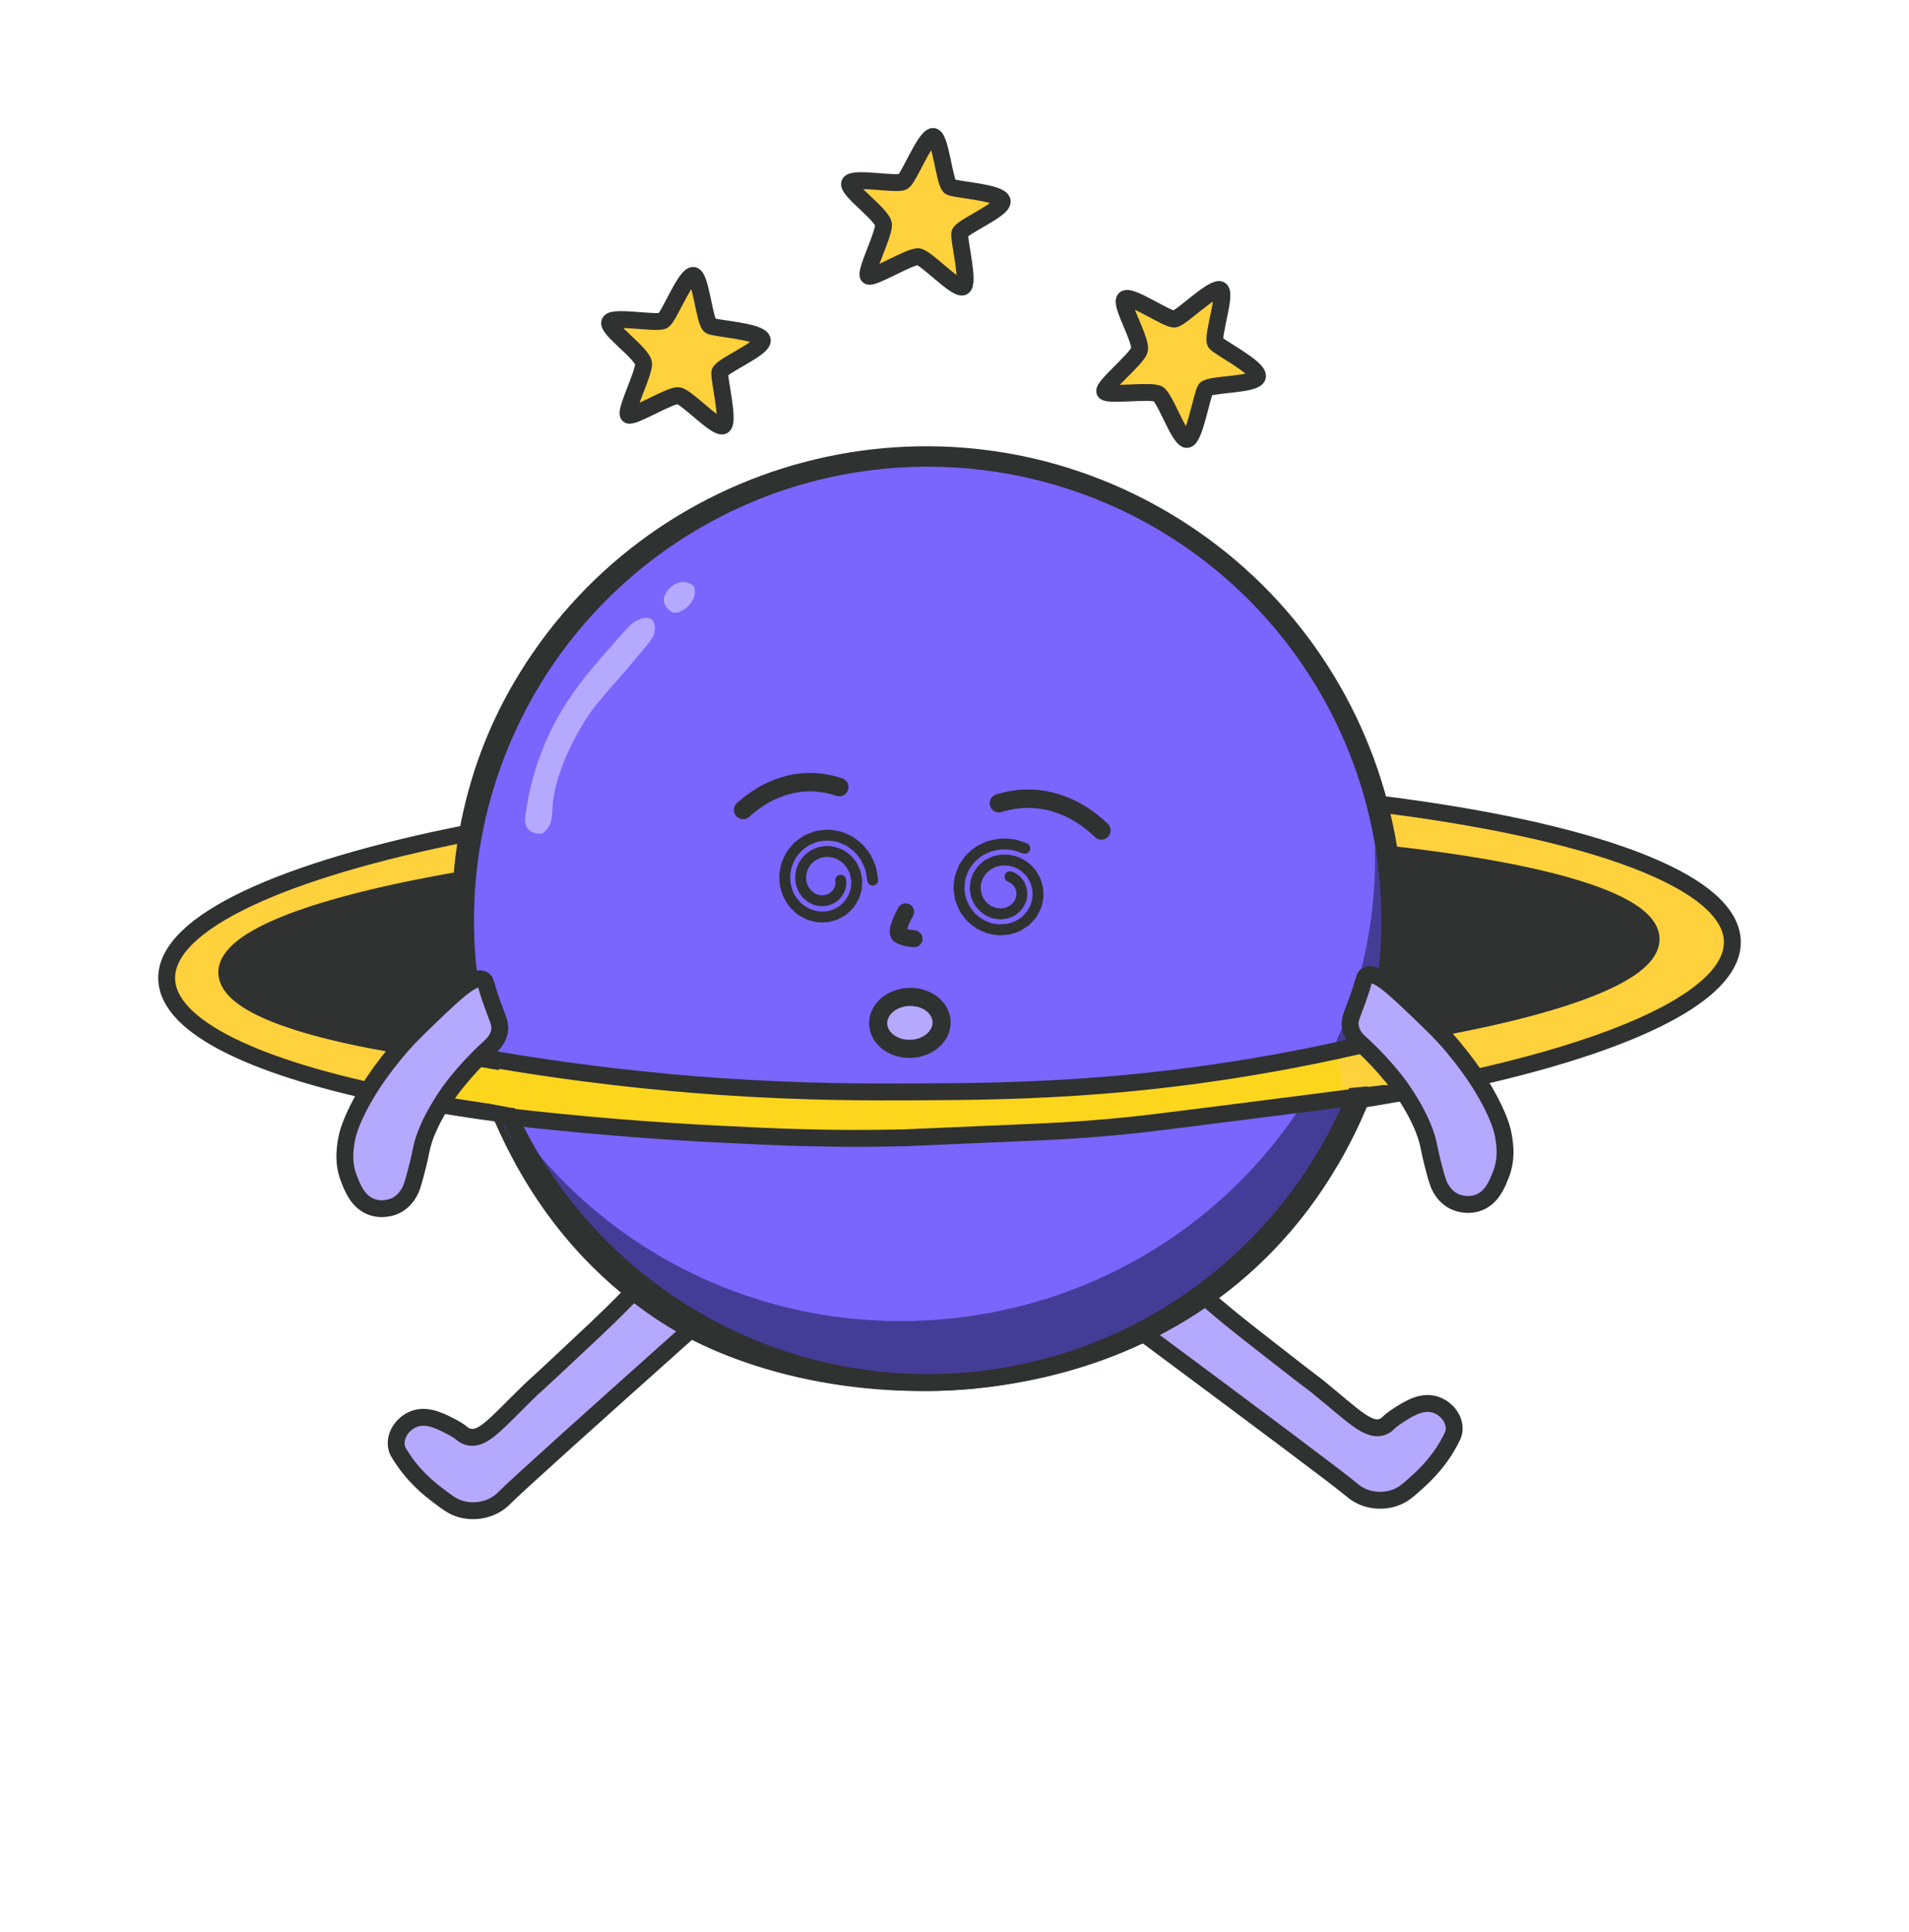 <svg width="913" height="924" viewBox="0 0 913 924" fill="none" xmlns="http://www.w3.org/2000/svg">
<path d="M460.417 137.23C456.972 138.412 443.121 123.35 439.268 122.79C435.415 122.23 417.376 133.513 415.369 132.04C413.362 130.568 422.791 112.115 422.559 107.459C422.326 102.803 404.809 90.774 406.389 87.603C407.968 84.433 429.277 88.697 431.984 86.837C434.691 84.977 441.906 66.659 445.886 65.314C449.865 63.969 451.539 88.047 454.515 89.42C457.514 90.806 477.903 91.933 479.268 95.986C480.633 100.04 459.52 108.544 459.003 111.669C458.487 114.793 463.873 136.085 460.404 137.253L460.417 137.23Z" fill="#FFD13C" stroke="#303131" stroke-width="8.069" stroke-linecap="round" stroke-linejoin="round"/>
<path d="M567.534 210.148C563.886 209.832 557.286 190.478 553.973 188.439C550.659 186.401 529.618 189.451 528.383 187.293C527.148 185.136 543.188 172.038 544.864 167.668C546.539 163.297 535.316 145.261 538.048 142.976C540.781 140.691 558.562 153.187 561.803 152.577C565.007 151.978 578.986 138.099 583.181 138.448C587.362 138.821 579.212 161.53 581.39 164.012C583.569 166.494 601.803 175.703 601.413 179.968C601.023 184.233 578.281 183.538 576.553 186.152C574.824 188.765 571.182 210.465 567.571 210.138L567.534 210.148Z" fill="#FFD13C" stroke="#303131" stroke-width="8.069" stroke-linecap="round" stroke-linejoin="round"/>
<path d="M345.669 203.667C342.223 204.849 328.373 189.787 324.52 189.227C320.667 188.667 302.628 199.95 300.62 198.477C298.613 197.005 308.042 178.552 307.81 173.896C307.578 169.24 290.061 157.211 291.64 154.04C293.219 150.87 314.529 155.134 317.235 153.274C319.942 151.414 327.158 133.096 331.137 131.751C335.117 130.406 336.791 154.484 339.766 155.857C342.742 157.23 363.155 158.37 364.519 162.423C365.884 166.477 344.771 174.981 344.255 178.106C343.752 181.207 349.125 202.522 345.655 203.69L345.669 203.667Z" fill="#FFD13C" stroke="#303131" stroke-width="8.069" stroke-linecap="round" stroke-linejoin="round"/>
<path d="M335.541 631.248C284.072 677.211 247.049 710.443 241.339 716.253C240.665 716.931 238.194 719.524 233.92 721.108C232.488 721.631 227.346 723.467 220.914 721.826C216.857 720.802 214.201 718.767 208.853 714.705C200.603 708.435 195.9 702.548 193.28 698.711C191.027 695.433 189.885 693.768 189.574 691.642C188.709 685.742 193.344 679.782 199.237 678.223C205.153 676.677 211.271 679.895 216.467 682.644C221.404 685.243 221.123 686.274 223.491 687.013C230.746 689.349 237.037 680.954 253.082 665.348C257.144 661.412 251.868 666.688 274.102 645.8C283.681 636.822 288.525 632.24 292.045 628.808C297.405 623.55 304.9 616.007 313.649 606.456" fill="#B5A9FF"/>
<path d="M335.541 631.248C284.072 677.211 247.049 710.443 241.339 716.253C240.665 716.931 238.194 719.524 233.92 721.108C232.488 721.631 227.346 723.467 220.914 721.826C216.857 720.802 214.201 718.767 208.853 714.705C200.603 708.435 195.9 702.548 193.28 698.711C191.027 695.433 189.885 693.768 189.574 691.642C188.709 685.742 193.344 679.782 199.237 678.223C205.153 676.677 211.271 679.895 216.467 682.644C221.404 685.243 221.123 686.274 223.491 687.013C230.746 689.349 237.037 680.954 253.082 665.348C257.144 661.412 251.868 666.688 274.102 645.8C283.681 636.822 288.525 632.24 292.045 628.808C297.405 623.55 304.9 616.007 313.649 606.456" stroke="#303131" stroke-width="8.069" stroke-linecap="round" stroke-linejoin="round"/>
<path d="M546.179 637.144C600.993 677.885 640.445 707.344 646.591 712.589C647.296 713.186 649.984 715.534 654.314 716.718C655.772 717.102 661.008 718.467 667.212 716.266C671.125 714.894 673.559 712.648 678.482 708.183C686.066 701.274 690.197 695.031 692.437 691.041C694.376 687.608 695.352 685.853 695.473 683.712C695.792 677.825 690.715 672.339 684.777 671.35C678.802 670.356 673.062 674.07 668.184 677.257C663.547 680.268 663.92 681.241 661.65 682.189C654.685 685.147 647.756 677.444 630.56 663.461C626.207 659.937 631.871 664.659 608.08 646.062C597.847 638.075 592.648 633.99 588.887 630.91C583.141 626.214 575.095 619.426 565.605 610.796" fill="#B5A9FF"/>
<path d="M546.179 637.144C600.993 677.885 640.445 707.344 646.591 712.589C647.296 713.186 649.984 715.534 654.314 716.718C655.772 717.102 661.008 718.467 667.212 716.266C671.125 714.894 673.559 712.648 678.482 708.183C686.066 701.274 690.197 695.031 692.437 691.041C694.376 687.608 695.352 685.853 695.473 683.712C695.792 677.825 690.715 672.339 684.777 671.35C678.802 670.356 673.062 674.07 668.184 677.257C663.547 680.268 663.92 681.241 661.65 682.189C654.685 685.147 647.756 677.444 630.56 663.461C626.207 659.937 631.871 664.659 608.08 646.062C597.847 638.075 592.648 633.99 588.887 630.91C583.141 626.214 575.095 619.426 565.605 610.796" stroke="#303131" stroke-width="8.069" stroke-linecap="round" stroke-linejoin="round"/>
<path d="M455.661 523.688C643.767 519.156 795.553 486.233 794.684 450.153C793.814 414.072 640.619 388.496 452.513 393.028C264.407 397.559 112.622 430.482 113.491 466.563C114.36 502.644 267.555 528.219 455.661 523.688Z" stroke="#303131" stroke-width="8.069" stroke-linecap="round" stroke-linejoin="round"/>
<path d="M224.089 398.388C135.686 415.805 79.056 441.171 79.715 468.149C80.805 514.342 249.322 547.764 456.086 542.789C662.85 537.813 829.6 496.358 828.51 450.165C827.82 421.065 760.681 397.03 659.371 384.479" fill="#FFD13C"/>
<path d="M224.089 398.388C135.686 415.805 79.056 441.171 79.715 468.149C80.805 514.342 249.322 547.764 456.086 542.789C662.85 537.813 829.6 496.358 828.51 450.165C827.82 421.065 760.681 397.03 659.371 384.479" stroke="#303131" stroke-width="8.069" stroke-linecap="round" stroke-linejoin="round"/>
<path d="M220.947 420.692C151.549 432.657 108.055 448.651 108.47 465.283C109.216 496.299 262.294 517.792 450.389 513.28C638.484 508.768 790.366 479.956 789.657 448.93C789.24 431.324 739.733 416.778 662.594 408.322" fill="#303131"/>
<path d="M220.947 420.692C151.549 432.657 108.055 448.651 108.47 465.283C109.216 496.299 262.294 517.792 450.389 513.28C638.484 508.768 790.366 479.956 789.657 448.93C789.24 431.324 739.733 416.778 662.594 408.322" stroke="#303131" stroke-width="8.069" stroke-linecap="round" stroke-linejoin="round"/>
<path d="M636.494 554.945C698.985 447.958 662.908 310.565 555.944 248.088C448.981 185.61 311.598 221.725 249.131 328.726C198.124 416.092 219.735 523.935 272.68 588.166C297.017 617.698 322.997 632.038 329.657 635.569C412.524 679.519 566.019 675.598 636.471 554.931L636.494 554.945Z" fill="#7A65FD" stroke="#303131" stroke-width="8.069" stroke-linecap="round" stroke-linejoin="round"/>
<path d="M259.256 398.662C253.556 399.234 250.546 395.641 251.182 390.733C254.401 365.523 263.918 344.577 277.541 326.693C284.829 317.116 292.852 308.496 300.693 299.646C302.222 297.922 304.302 296.768 306.258 296.045C311.603 294.075 314.421 297.287 312.631 303.978C310.499 307.669 307.875 310.281 304.691 314.159C296.647 323.96 294.768 325.578 286.623 335.225C277.43 346.09 266.059 367.476 264.413 383.923C263.707 391.02 264.737 394.444 259.325 398.703L259.256 398.662Z" fill="#B5A9FF"/>
<path d="M433.127 436.05C433.127 436.05 427.956 445.307 430.039 447C432.131 448.683 437.169 448.932 437.169 448.932" stroke="#303131" stroke-width="8.069" stroke-linecap="round" stroke-linejoin="round"/>
<path d="M331.548 280.043C332.387 280.476 332.609 284.136 331.702 286.175C329.42 291.248 323.34 294.539 320.837 292.429C318.508 290.484 316.055 287.96 318.405 283.749C320.893 279.301 326.794 276.255 331.514 280.055L331.548 280.043Z" fill="#B5A9FF"/>
<path d="M666.751 521.54C667.779 520.249 668.261 518.707 668.261 518.707L666.751 521.54Z" fill="#F8E6A2"/>
<path d="M666.751 521.54C667.779 520.249 668.261 518.707 668.261 518.707" stroke="#303131" stroke-width="8.069" stroke-linecap="round" stroke-linejoin="round"/>
<path fill-rule="evenodd" clip-rule="evenodd" d="M657.533 404.13C661.011 517.614 574.561 616.973 456.917 630.306C356.701 641.664 264.576 587.113 225.877 501.848C256.995 601.82 353.539 670.686 463.337 656.899C586.484 642.942 674.753 547.516 660.894 425.229C660.089 418.129 658.963 411.09 657.533 404.13Z" fill="#443D97"/>
<path d="M661.858 522.89C664.114 523.878 665.724 522.83 666.752 521.539L661.858 522.89Z" fill="#F8E6A2"/>
<path d="M661.858 522.89C664.114 523.878 665.724 522.83 666.752 521.539" stroke="#303131" stroke-width="8.069" stroke-linecap="round" stroke-linejoin="round"/>
<path d="M669.85 496.699L670.319 495.18C612.418 509.859 563.561 516.161 527.506 519.053C492.001 521.918 461.326 522.075 438.658 522.176C416.233 522.292 384.744 522.388 344.424 519.615C314.406 517.545 275.521 513.59 230.225 505.62C233.284 514.954 236.379 524.277 239.438 533.611C279.992 538.372 315.159 540.934 343.291 542.354C369.626 543.679 397.08 545.023 432.735 544.129C433.686 544.113 452.475 543.279 490.025 541.659C502.484 541.127 514.346 540.596 530.247 539.163C542.361 538.087 551.47 536.94 556.539 536.318C599.922 530.905 655.728 523.716 661.881 522.903" fill="#FCD61D"/>
<path d="M669.85 496.699L670.319 495.18C612.418 509.859 563.561 516.161 527.506 519.053C492.002 521.918 461.326 522.075 438.658 522.176C416.233 522.292 384.744 522.388 344.424 519.615C314.406 517.545 275.521 513.59 230.225 505.62C233.284 514.954 236.379 524.277 239.438 533.611C279.992 538.372 315.159 540.934 343.291 542.354C369.626 543.679 397.08 545.023 432.735 544.129C433.686 544.113 452.475 543.279 490.025 541.659C502.484 541.127 514.346 540.596 530.247 539.163C542.361 538.087 551.47 536.94 556.539 536.318C599.922 530.905 655.728 523.716 661.881 522.903" stroke="#303131" stroke-width="8.069" stroke-linecap="round" stroke-linejoin="round"/>
<path d="M662.979 523.068L668.596 522.857" stroke="#303131" stroke-width="8.069" stroke-linecap="round" stroke-linejoin="round"/>
<path d="M244.237 528.345C240.178 527.761 236.015 527.084 231.772 526.33C228.011 525.666 224.361 524.972 220.798 524.234C221.484 519.511 222.17 514.788 222.855 510.066C223.327 510.118 224.079 510.176 224.972 510.315C226.169 510.472 227.049 510.634 227.47 510.72C229.772 511.139 229.921 511.099 232.728 511.621C234.356 511.901 235.475 512.139 238.367 512.678C240.786 513.165 243.557 513.696 246.64 514.283C245.847 518.975 245.054 523.667 244.274 528.335L244.237 528.345Z" fill="#FFD13C"/>
<path d="M678.647 502.097L662.559 503.559C661.078 503.693 659.987 505.003 660.121 506.483L660.882 514.852C661.016 516.333 662.326 517.424 663.806 517.29L679.894 515.829C681.375 515.694 682.466 514.385 682.332 512.904L681.571 504.535C681.437 503.054 680.127 501.963 678.647 502.097Z" fill="#FCD61D"/>
<path d="M667.129 511.801L667.106 511.787L666.612 512.633L666.636 512.646L667.129 511.801Z" fill="#F8E6A2"/>
<path d="M675.879 499.395L666.989 501.732L667.743 504.599L676.633 502.262L675.879 499.395Z" fill="#FCD61D"/>
<circle cx="443.662" cy="440.165" r="221.01" transform="rotate(30 443.662 440.165)" stroke="#303131" stroke-width="8.069"/>
<path d="M402.072 420.926C402.133 421.593 402.151 422.268 402.128 422.951C402.017 423.637 401.862 424.32 401.662 424.999C401.374 425.658 401.042 426.301 400.668 426.927C400.21 427.51 399.713 428.065 399.177 428.593C398.569 429.053 397.93 429.476 397.259 429.859C396.534 430.158 395.787 430.409 395.018 430.613C394.218 430.717 393.408 430.769 392.588 430.768C391.763 430.659 390.941 430.494 390.124 430.275C389.328 429.947 388.551 429.564 387.792 429.129C387.082 428.59 386.405 428.003 385.759 427.367C385.189 426.643 384.663 425.879 384.181 425.076C383.798 424.204 383.468 423.305 383.191 422.378C383.03 421.41 382.929 420.429 382.888 419.435C382.971 418.431 383.118 417.429 383.328 416.431C383.664 415.456 384.062 414.5 384.521 413.565C385.1 412.685 385.735 411.842 386.426 411.035C387.221 410.315 388.063 409.646 388.951 409.027C389.92 408.523 390.922 408.081 391.957 407.701C393.044 407.456 394.147 407.281 395.268 407.177C396.405 407.219 397.542 407.335 398.677 407.526C399.793 407.866 400.888 408.279 401.964 408.766C402.982 409.394 403.963 410.09 404.905 410.852C405.755 411.74 406.551 412.685 407.292 413.686C407.911 414.786 408.461 415.928 408.944 417.111C409.28 418.359 409.539 419.631 409.721 420.926C409.742 422.247 409.68 423.571 409.537 424.897C409.228 426.207 408.837 427.498 408.365 428.77C407.734 429.982 407.027 431.154 406.244 432.286C405.319 433.317 404.33 434.289 403.276 435.202C402.107 435.978 400.889 436.679 399.623 437.304C398.277 437.765 396.903 438.139 395.498 438.425C394.058 438.529 392.61 438.54 391.155 438.457C389.709 438.185 388.28 437.818 386.867 437.358C385.51 436.713 384.193 435.981 382.916 435.16C381.74 434.173 380.625 433.109 379.571 431.968C378.658 430.691 377.824 429.354 377.069 427.957C376.488 426.462 375.999 424.93 375.602 423.359C375.401 421.737 375.299 420.102 375.299 418.454C375.502 416.806 375.808 415.171 376.216 413.549C376.825 411.981 377.53 410.453 378.333 408.964C379.32 407.579 380.393 406.259 381.551 405.004C382.864 403.899 384.245 402.879 385.694 401.945C387.259 401.199 388.868 400.555 390.524 400.012C392.246 399.685 393.987 399.469 395.748 399.365C397.521 399.489 399.285 399.728 401.041 400.082C402.752 400.663 404.426 401.354 406.063 402.157C407.599 403.17 409.072 404.283 410.481 405.494C411.74 406.887 412.911 408.361 413.995 409.915C414.886 411.608 415.672 413.358 416.353 415.164C416.809 417.056 417.148 418.977 417.37 420.926" stroke="#303131" stroke-width="5.197" stroke-linecap="round"/>
<path d="M483.04 419.271C483.66 419.525 484.267 419.821 484.861 420.157C485.418 420.573 485.952 421.027 486.461 421.518C486.912 422.078 487.329 422.669 487.712 423.291C488.017 423.967 488.279 424.664 488.498 425.383C488.626 426.135 488.705 426.897 488.735 427.67C488.663 428.45 488.541 429.229 488.366 430.005C488.088 430.763 487.759 431.505 487.379 432.231C486.901 432.912 486.375 433.565 485.803 434.188C485.143 434.741 484.445 435.254 483.708 435.725C482.902 436.105 482.068 436.434 481.206 436.713C480.3 436.883 479.38 436.996 478.444 437.052C477.494 436.989 476.544 436.866 475.595 436.682C474.662 436.377 473.745 436.013 472.845 435.59C471.993 435.051 471.173 434.458 470.385 433.81C469.676 433.061 469.013 432.266 468.396 431.426C467.884 430.506 467.43 429.553 467.034 428.567C466.764 427.529 466.56 426.474 466.422 425.4C466.423 424.308 466.494 423.215 466.637 422.121C466.922 421.045 467.277 419.985 467.703 418.944C468.266 417.955 468.895 417.001 469.59 416.082C470.407 415.251 471.28 414.471 472.209 413.742C473.237 413.129 474.307 412.582 475.419 412.099C476.6 411.756 477.805 411.488 479.036 411.293C480.297 411.254 481.564 411.294 482.836 411.413C484.099 411.692 485.346 412.051 486.578 412.489C487.759 413.082 488.904 413.748 490.014 414.489C491.032 415.369 491.996 416.312 492.905 417.319C493.688 418.439 494.4 419.608 495.041 420.826C495.528 422.123 495.932 423.45 496.254 424.806C496.401 426.201 496.46 427.605 496.428 429.017C496.215 430.423 495.91 431.815 495.515 433.192C494.941 434.518 494.28 435.807 493.534 437.058C492.623 438.214 491.638 439.312 490.576 440.352C489.377 441.256 488.118 442.085 486.8 442.838C485.381 443.424 483.922 443.921 482.423 444.328C480.868 444.546 479.297 444.667 477.71 444.69C476.115 444.514 474.53 444.239 472.955 443.864C471.423 443.293 469.927 442.626 468.465 441.864C467.098 440.922 465.79 439.894 464.541 438.783C463.432 437.518 462.403 436.185 461.455 434.785C460.684 433.269 460.009 431.708 459.432 430.1C459.059 428.425 458.794 426.729 458.636 425.012C458.698 423.28 458.872 421.555 459.157 419.836C459.663 418.158 460.277 416.514 460.999 414.905C461.929 413.39 462.957 411.937 464.083 410.544C465.389 409.296 466.776 408.131 468.245 407.051C469.854 406.158 471.522 405.366 473.248 404.677C475.065 404.206 476.913 403.849 478.792 403.606C480.706 403.599 482.62 403.712 484.537 403.944C486.426 404.415 488.285 405.002 490.116 405.707" stroke="#303131" stroke-width="5.197" stroke-linecap="round"/>
<path d="M435.576 501.597C443.951 501.32 450.556 495.536 450.328 488.678C450.101 481.821 443.128 476.487 434.753 476.765C426.378 477.042 419.773 482.826 420 489.683C420.228 496.541 427.201 501.875 435.576 501.597Z" fill="#B5A9FF" stroke="#303131" stroke-width="8.662" stroke-linecap="round" stroke-linejoin="round"/>
<path d="M640.346 506.965L667.071 500.74L674.271 498.499L688.926 496.132L686.097 514.521L667.881 518.236L642.011 520.666L640.346 506.965Z" fill="#FFD13C"/>
<path d="M217.671 508.519L225.437 509.558L255.496 514.609L255.107 530.626L244.273 529.785L215.01 524.209L217.671 508.519Z" fill="#FCD61D"/>
<path d="M526.746 397.161C522.563 393.085 514.342 386.258 502.705 383.335C491.734 380.58 482.721 382.551 477.742 384.134" stroke="#303131" stroke-width="8.802" stroke-linecap="round" stroke-linejoin="round"/>
<path d="M355.407 387.366C359.399 383.684 367.219 377.544 378.135 375.102C388.427 372.8 396.785 374.833 401.392 376.414" stroke="#303131" stroke-width="8.802" stroke-linecap="round" stroke-linejoin="round"/>
<path d="M189.11 503.559C178.549 516.237 173.343 526.083 171.295 530.133C167.028 538.612 166.102 542.961 165.692 545.272C164.972 549.567 163.905 556.318 167.047 564.096C168.66 568.114 171.228 574.917 177.88 577.248C183.561 579.256 188.767 576.82 189.181 576.613C193.073 574.71 194.974 571.524 195.778 570.16C196.733 568.537 197.557 566.019 198.892 560.861C199.628 558.046 200.108 556.151 200.588 554.023C201.053 551.917 201.335 550.348 201.41 550.102C203.981 536.643 215.687 521.042 215.687 521.042C224.538 509.216 234.337 500.703 234.337 500.703C235.912 499.287 238.207 496.814 238.881 493.288C239.529 489.845 238.214 487.707 235.591 480.465C231.882 470.248 232.569 469.235 231.06 468.494C226.608 466.26 218.534 473.898 204.889 487.018C199.167 492.525 194.681 496.81 189.087 503.543L189.11 503.559Z" fill="#B5A9FF" stroke="#303131" stroke-width="8.069" stroke-linecap="round" stroke-linejoin="round"/>
<path d="M695.624 501.545C706.185 514.224 711.391 524.07 713.439 528.12C717.706 536.599 718.631 540.948 719.042 543.259C719.762 547.553 720.829 554.305 717.687 562.083C716.074 566.101 713.505 572.903 706.853 575.235C701.172 577.243 695.967 574.806 695.553 574.6C691.661 572.697 689.76 569.511 688.956 568.147C688.001 566.523 687.177 564.006 685.841 558.847C685.106 556.033 684.626 554.138 684.146 552.01C683.681 549.904 683.399 548.335 683.324 548.088C680.753 534.63 669.047 519.028 669.047 519.028C660.196 507.203 650.397 498.69 650.397 498.69C648.822 497.274 646.527 494.801 645.853 491.275C645.205 487.832 646.52 485.693 649.143 478.452C652.852 468.234 652.165 467.222 653.674 466.481C658.125 464.247 666.2 471.885 679.845 485.005C685.567 490.512 690.052 494.796 695.646 501.53L695.624 501.545Z" fill="#B5A9FF" stroke="#303131" stroke-width="8.069" stroke-linecap="round" stroke-linejoin="round"/>
</svg>
